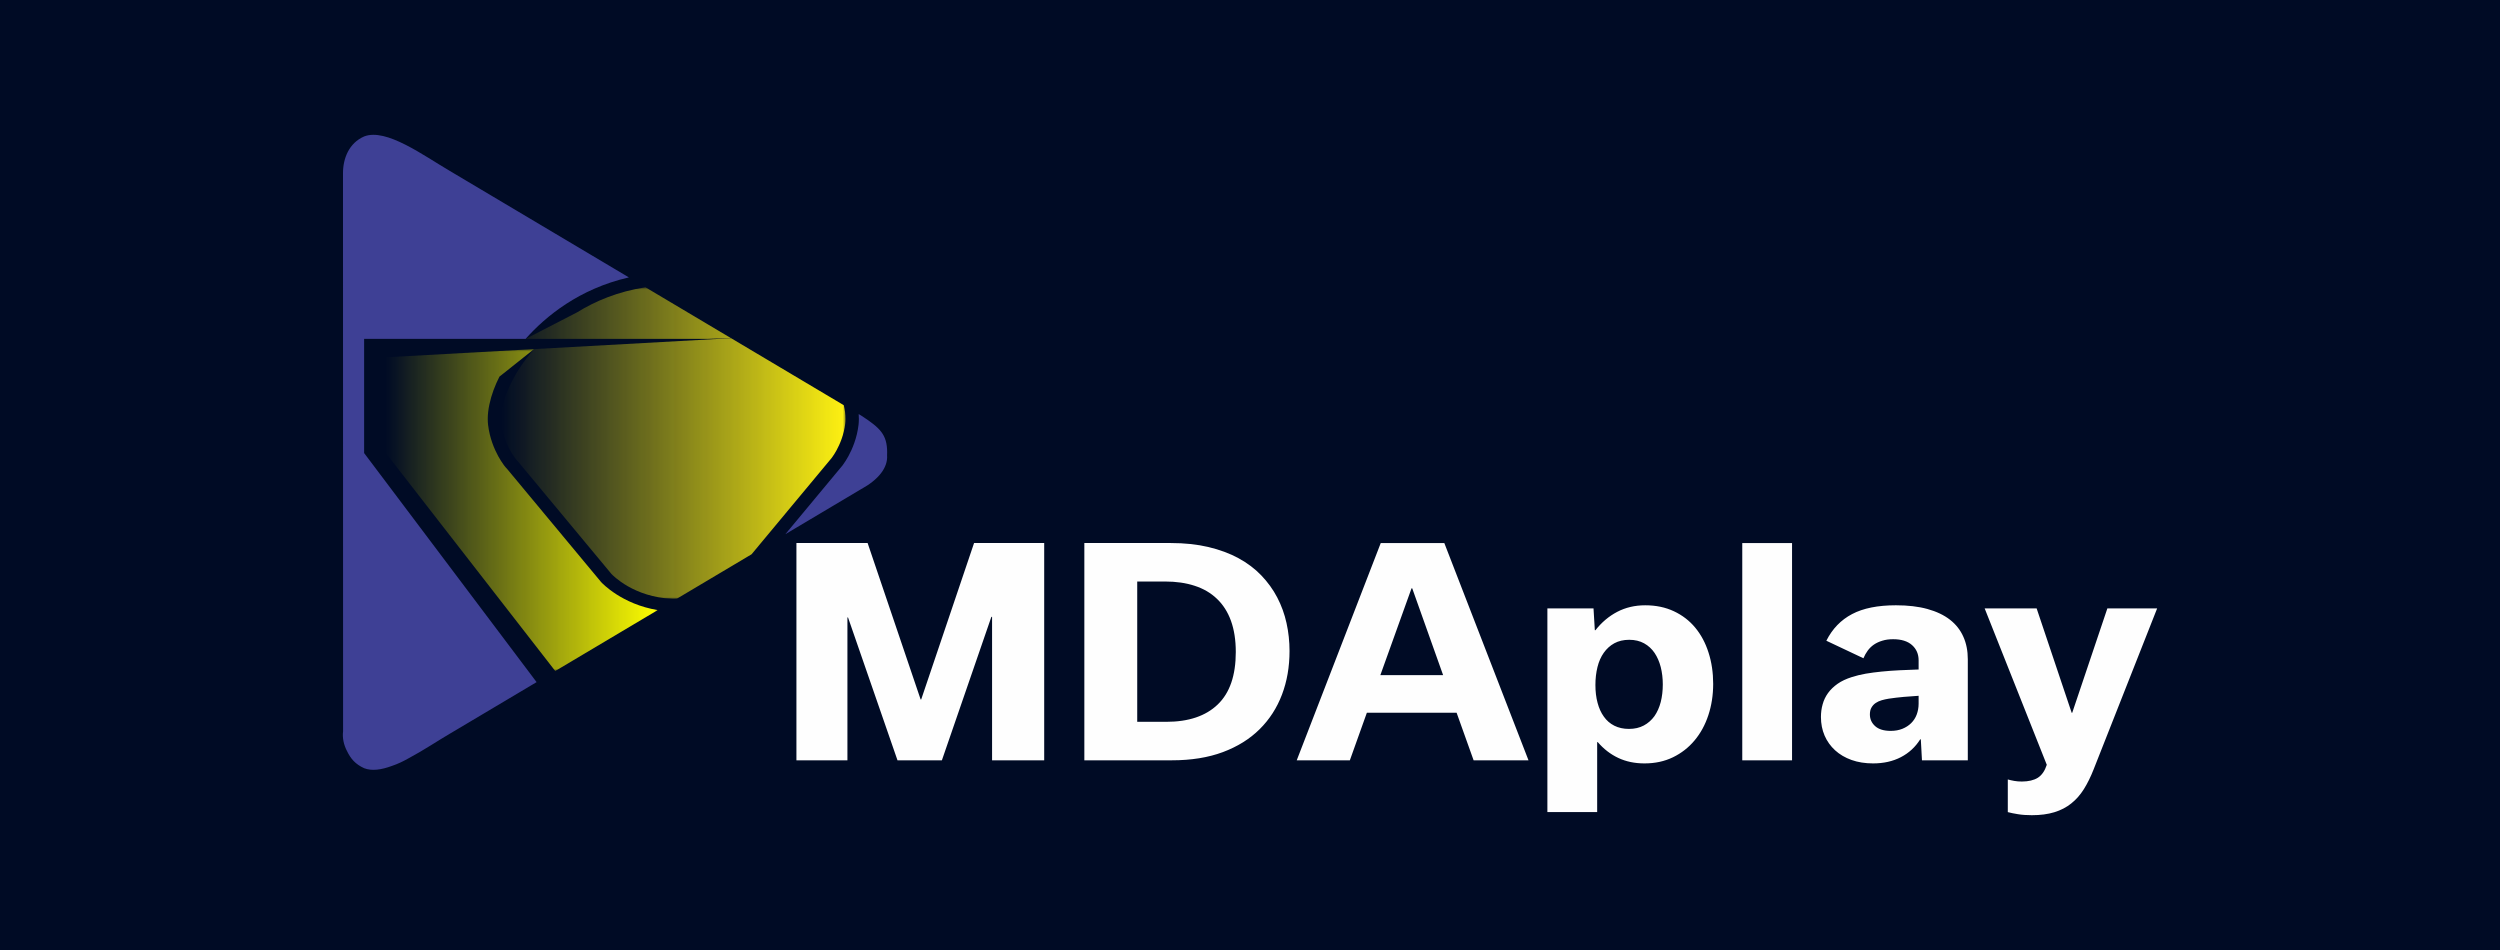 <?xml version="1.0" encoding="UTF-8" standalone="no"?>
<svg
   xmlns:dc="http://purl.org/dc/elements/1.1/"
   xmlns:cc="http://creativecommons.org/ns#"
   xmlns:rdf="http://www.w3.org/1999/02/22-rdf-syntax-ns#"
   xmlns:svg="http://www.w3.org/2000/svg"
   xmlns="http://www.w3.org/2000/svg"
   xmlns:sodipodi="http://sodipodi.sourceforge.net/DTD/sodipodi-0.dtd"
   xmlns:inkscape="http://www.inkscape.org/namespaces/inkscape"
   xml:space="preserve"
   width="2100"
   height="797.994"
   version="1.1"
   style="clip-rule:evenodd;fill-rule:evenodd;image-rendering:optimizeQuality;shape-rendering:geometricPrecision;text-rendering:geometricPrecision"
   viewBox="0 0 1048.56 397.949"
   id="svg35"
   sodipodi:docname="installer-header.svg"
   inkscape:version="1.0.2-2 (e86c870879, 2021-01-15)"><sodipodi:namedview
   pagecolor="#ffffff"
   bordercolor="#666666"
   borderopacity="1"
   objecttolerance="10"
   gridtolerance="10"
   guidetolerance="10"
   inkscape:pageopacity="0"
   inkscape:pageshadow="2"
   inkscape:window-width="1920"
   inkscape:window-height="1051"
   id="namedview37"
   showgrid="false"
   inkscape:zoom="0.73285714"
   inkscape:cx="1050"
   inkscape:cy="398.9972"
   inkscape:window-x="-9"
   inkscape:window-y="-9"
   inkscape:window-maximized="1"
   inkscape:current-layer="svg35" />
 <defs
   id="defs20">
  <style
   type="text/css"
   id="style2">
   <![CDATA[
    .fil3 {fill:#FFF212}
    .fil1 {fill:#3E4095}
    .fil2 {fill:yellow}
    .fil4 {fill:#FEFEFE;fill-rule:nonzero}
    .fil0 {fill:#000B25;fill-rule:nonzero}
   ]]>
  </style>
    <mask
   id="id0">
  <linearGradient
   id="id1"
   gradientUnits="userSpaceOnUse"
   x1="161.82"
   y1="213.93"
   x2="275.86"
   y2="213.93">
   <stop
   offset="0"
   style="stop-opacity:0; stop-color:white"
   id="stop4" />
   <stop
   offset="1"
   style="stop-opacity:1; stop-color:white"
   id="stop6" />
  </linearGradient>
     <rect
   style="fill:url(#id1)"
   x="161.82"
   y="146.42"
   width="114.04"
   height="135.02"
   id="rect9" />
    </mask>
    <mask
   id="id2">
  <linearGradient
   id="id3"
   gradientUnits="userSpaceOnUse"
   x1="210.17"
   y1="185.82"
   x2="354.63"
   y2="185.82">
   <stop
   offset="0"
   style="stop-opacity:0; stop-color:white"
   id="stop12" />
   <stop
   offset="1"
   style="stop-opacity:1; stop-color:white"
   id="stop14" />
  </linearGradient>
     <rect
   style="fill:url(#id3)"
   x="210.17"
   y="120.49"
   width="144.46"
   height="130.66"
   id="rect17" />
    </mask>
 </defs>
 <g
   id="Camada_x0020_1"
   transform="translate(0,-0.251)">
  <polygon
   class="fil0"
   points="1048.56,398.45 0,398.45 0,0 1048.56,0 "
   id="polygon23" />
  <g
   id="_1748100899760">
   <path
   class="fil1"
   d="m 355.84,191.33 c -0.74,1.34 -1.54,2.62 -2.41,3.81 -0.31,0.41 -12.6,15.18 -24.03,28.91 l 31.71,-18.86 c 7.44,-4.03 11.35,-9.13 10.95,-14.28 0.02,-0.38 0.03,-0.78 0.03,-1.19 0,-7.48 -2.97,-10.28 -10.98,-15.48 l -0.96,-0.57 c 0.05,0.69 0.08,1.37 0.08,2.03 0,0.9 -0.05,1.72 -0.14,2.5 -0.66,5.62 -2.67,10.24 -4.25,13.13 z M 225.06,286.1 152.72,190.02 v -47.88 h 46.76 20.96 c 8.39,-9.42 22.45,-21.02 43.33,-25.79 L 188.73,71.73 c -11.1,-6.49 -26.77,-18.12 -36,-14.5 -6.32,2.75 -8.89,9.16 -8.87,15.51 l 0.04,233.95 c -0.35,2.82 0.28,5.7 1.61,8.26 1.61,3.34 3.57,5.58 7.22,7.25 3.24,1.27 7.28,0.66 11.63,-0.95 2.45,-0.81 4.81,-1.95 7.11,-3.26 6,-3.18 12.12,-7.28 17.25,-10.29 0.01,0 0.01,0 0.01,0 z"
   id="path25" />
   <path
   class="fil2"
   d="m 252.07,244.07 c 0,0 -39.43,-47.46 -39.44,-47.46 -0.42,-0.42 -0.82,-0.89 -1.27,-1.49 -0.85,-1.17 -1.66,-2.45 -2.4,-3.79 -1.57,-2.89 -3.59,-7.51 -4.25,-13.12 -0.09,-0.79 -0.14,-1.61 -0.14,-2.51 0,-1.88 0.23,-3.89 0.67,-5.99 0.88,-4.22 2.39,-8.08 4.23,-11.74 l 14.52,-11.55 c -21.26,1.17 -40.96,2.26 -62.17,3.44 v 40.16 l 71.06,91.42 42.98,-25.55 c -15.03,-2.48 -23.29,-11.27 -23.67,-11.69 -0.03,-0.04 -0.09,-0.1 -0.12,-0.13 z"
   mask="url(#id0)"
   id="path27" />
   <path
   class="fil3"
   d="m 315.22,232.48 c 13.96,-16.76 32.72,-39.3 33.64,-40.45 0.72,-0.98 1.4,-2.05 2.01,-3.18 1.36,-2.48 3.09,-6.45 3.65,-11.26 0.08,-0.58 0.11,-1.2 0.11,-1.89 0,-1.78 -0.25,-3.71 -0.72,-5.74 l -47.28,-28.12 c -27.65,1.53 -55.19,3.06 -82.64,4.58 -2.18,2.52 -4.12,5.05 -5.8,7.59 -5.09,7.65 -8.02,15.55 -8.02,21.69 0,0.69 0.04,1.31 0.11,1.9 0.56,4.8 2.29,8.77 3.65,11.25 0.62,1.14 1.3,2.22 2.01,3.18 0.46,0.62 0.66,0.84 0.76,0.92 0.11,0.1 0.22,0.21 0.31,0.32 0,0 39.34,47.34 39.41,47.42 0.56,0.6 9.38,9.8 25.59,10.45 0.3,0.01 0.44,0 0.79,0 0.38,-0.01 0.76,-0.03 1.14,-0.06 z m -94.78,-90.34 h 76.01 l 10.05,-0.37 -35.78,-21.28 c -11.5,1.77 -21,5.76 -28.69,10.52 z"
   mask="url(#id2)"
   id="path29" />
   <path
   class="fil4"
   d="m 437.96,227.76 v 91.13 H 416.1 v -60.16 h -0.3 l -20.75,60.16 h -18.62 l -20.75,-59.92 h -0.25 v 59.92 h -21.39 v -91.13 h 29.86 l 22.24,65.62 h 0.23 l 22.18,-65.62 z m 16.84,0 h 36.25 c 5.8,0 11.09,0.56 15.8,1.68 4.74,1.13 8.95,2.69 12.62,4.69 3.69,2.02 6.88,4.41 9.56,7.22 2.69,2.81 4.91,5.87 6.67,9.23 1.76,3.37 3.06,6.94 3.9,10.76 0.84,3.8 1.26,7.71 1.26,11.73 0,6.6 -1.05,12.69 -3.17,18.27 -2.12,5.58 -5.24,10.42 -9.37,14.51 -4.13,4.1 -9.27,7.3 -15.41,9.6 -6.14,2.29 -13.27,3.44 -21.38,3.44 H 454.8 Z m 34.34,74.99 c 9.37,0 16.58,-2.43 21.61,-7.28 5.05,-4.84 7.57,-12.18 7.57,-22.01 0,-5.02 -0.69,-9.39 -2.03,-13.09 -1.35,-3.72 -3.32,-6.78 -5.87,-9.21 -2.56,-2.46 -5.66,-4.27 -9.33,-5.46 -3.67,-1.21 -7.82,-1.8 -12.43,-1.8 h -11.68 v 58.85 z m 121.8,-3.8 h -37.65 l -7.13,19.94 h -22.28 l 35.24,-91.13 h 26.66 l 35.31,91.13 h -23.02 z m -5.66,-15.78 -12.96,-36.42 h -0.29 l -13.08,36.42 z m 84.47,37.02 c -4.11,0 -7.78,-0.77 -11.03,-2.31 -3.27,-1.54 -6.12,-3.76 -8.57,-6.61 h -0.26 v 29.33 h -20.88 v -85.43 h 19.35 l 0.55,9.16 h 0.25 c 2.58,-3.29 5.62,-5.86 9.12,-7.7 3.5,-1.83 7.42,-2.76 11.76,-2.76 4.47,0 8.47,0.83 12.01,2.49 3.55,1.66 6.54,3.95 8.98,6.9 2.43,2.93 4.29,6.41 5.57,10.44 1.3,4.03 1.95,8.42 1.95,13.13 0,4.71 -0.69,9.1 -2.03,13.15 -1.34,4.06 -3.27,7.58 -5.77,10.56 -2.51,3.01 -5.53,5.36 -9.07,7.08 -3.55,1.72 -7.51,2.57 -11.93,2.57 z m -6.52,-14.47 c 2.37,0 4.44,-0.48 6.22,-1.43 1.78,-0.95 3.27,-2.27 4.47,-3.93 1.17,-1.68 2.05,-3.66 2.64,-5.93 0.57,-2.28 0.86,-4.73 0.86,-7.38 0,-2.55 -0.29,-4.98 -0.86,-7.26 -0.59,-2.27 -1.45,-4.25 -2.58,-5.93 -1.15,-1.7 -2.62,-3.05 -4.4,-4.04 -1.78,-0.98 -3.86,-1.48 -6.23,-1.48 -2.41,0 -4.5,0.5 -6.27,1.46 -1.76,0.97 -3.22,2.3 -4.42,4 -1.19,1.68 -2.07,3.68 -2.64,5.99 -0.57,2.32 -0.86,4.83 -0.86,7.5 0,2.72 0.29,5.22 0.9,7.47 0.59,2.26 1.47,4.19 2.64,5.81 1.16,1.65 2.62,2.91 4.38,3.8 1.77,0.89 3.82,1.35 6.15,1.35 z m 47.52,13.17 v -91.13 h 20.88 v 91.13 z m 75.37,0 -0.48,-8.8 h -0.25 c -2.04,3.24 -4.74,5.73 -8.09,7.47 -3.38,1.76 -7.26,2.63 -11.68,2.63 -3.31,0 -6.33,-0.47 -9.04,-1.44 -2.7,-0.97 -4.99,-2.32 -6.89,-4.05 -1.91,-1.75 -3.38,-3.8 -4.41,-6.18 -1.02,-2.37 -1.53,-4.98 -1.53,-7.79 0,-1.86 0.23,-3.64 0.72,-5.34 0.46,-1.7 1.21,-3.26 2.26,-4.72 1.05,-1.45 2.39,-2.73 4.02,-3.88 1.64,-1.15 3.63,-2.07 5.96,-2.81 1.76,-0.57 3.69,-1.04 5.81,-1.42 2.11,-0.36 4.34,-0.65 6.73,-0.89 2.36,-0.24 4.86,-0.42 7.46,-0.55 2.6,-0.14 5.26,-0.24 8.01,-0.32 v -3.82 c 0,-2.65 -0.93,-4.78 -2.77,-6.42 -1.85,-1.64 -4.49,-2.46 -7.93,-2.46 -1.67,0 -3.18,0.2 -4.5,0.62 -1.34,0.39 -2.52,0.95 -3.55,1.64 -1,0.69 -1.88,1.54 -2.6,2.53 -0.71,0.97 -1.32,2.06 -1.8,3.2 l -15.55,-7.35 c 2.51,-4.99 6.1,-8.72 10.79,-11.18 4.68,-2.47 10.82,-3.69 18.39,-3.69 5.03,0 9.45,0.51 13.23,1.56 3.79,1.05 6.94,2.55 9.43,4.49 2.5,1.95 4.38,4.33 5.62,7.14 1.26,2.78 1.87,5.95 1.87,9.47 v 42.36 z m -13.08,-12.34 c 1.8,0 3.42,-0.3 4.86,-0.87 1.43,-0.58 2.67,-1.37 3.69,-2.38 1.01,-1 1.81,-2.21 2.33,-3.61 0.52,-1.41 0.8,-2.93 0.8,-4.55 v -3.31 c -1.97,0.12 -4.05,0.28 -6.23,0.46 -2.2,0.2 -4.3,0.45 -6.31,0.75 -1.01,0.16 -1.99,0.38 -2.93,0.65 -0.95,0.26 -1.79,0.66 -2.52,1.15 -0.76,0.51 -1.34,1.15 -1.78,1.92 -0.46,0.77 -0.67,1.74 -0.67,2.89 0,1.93 0.73,3.58 2.2,4.9 1.47,1.33 3.67,2 6.56,2 z m 111.72,-51.38 -26.65,67.55 c -1.23,3.13 -2.6,5.9 -4.09,8.27 -1.48,2.37 -3.24,4.37 -5.28,5.99 -2.01,1.62 -4.38,2.85 -7.08,3.68 -2.71,0.83 -5.85,1.25 -9.46,1.25 -2.22,0 -4.15,-0.14 -5.81,-0.42 -1.65,-0.26 -3.08,-0.55 -4.27,-0.87 v -13.7 c 0.81,0.23 1.72,0.43 2.7,0.61 0.99,0.18 2.06,0.26 3.19,0.26 2.79,0 5.03,-0.54 6.71,-1.59 1.67,-1.06 2.91,-2.86 3.75,-5.42 l -26.06,-65.61 h 21.8 l 14.7,43.78 h 0.23 l 14.74,-43.78 z"
   id="path31" />
  </g>
 </g>
</svg>
